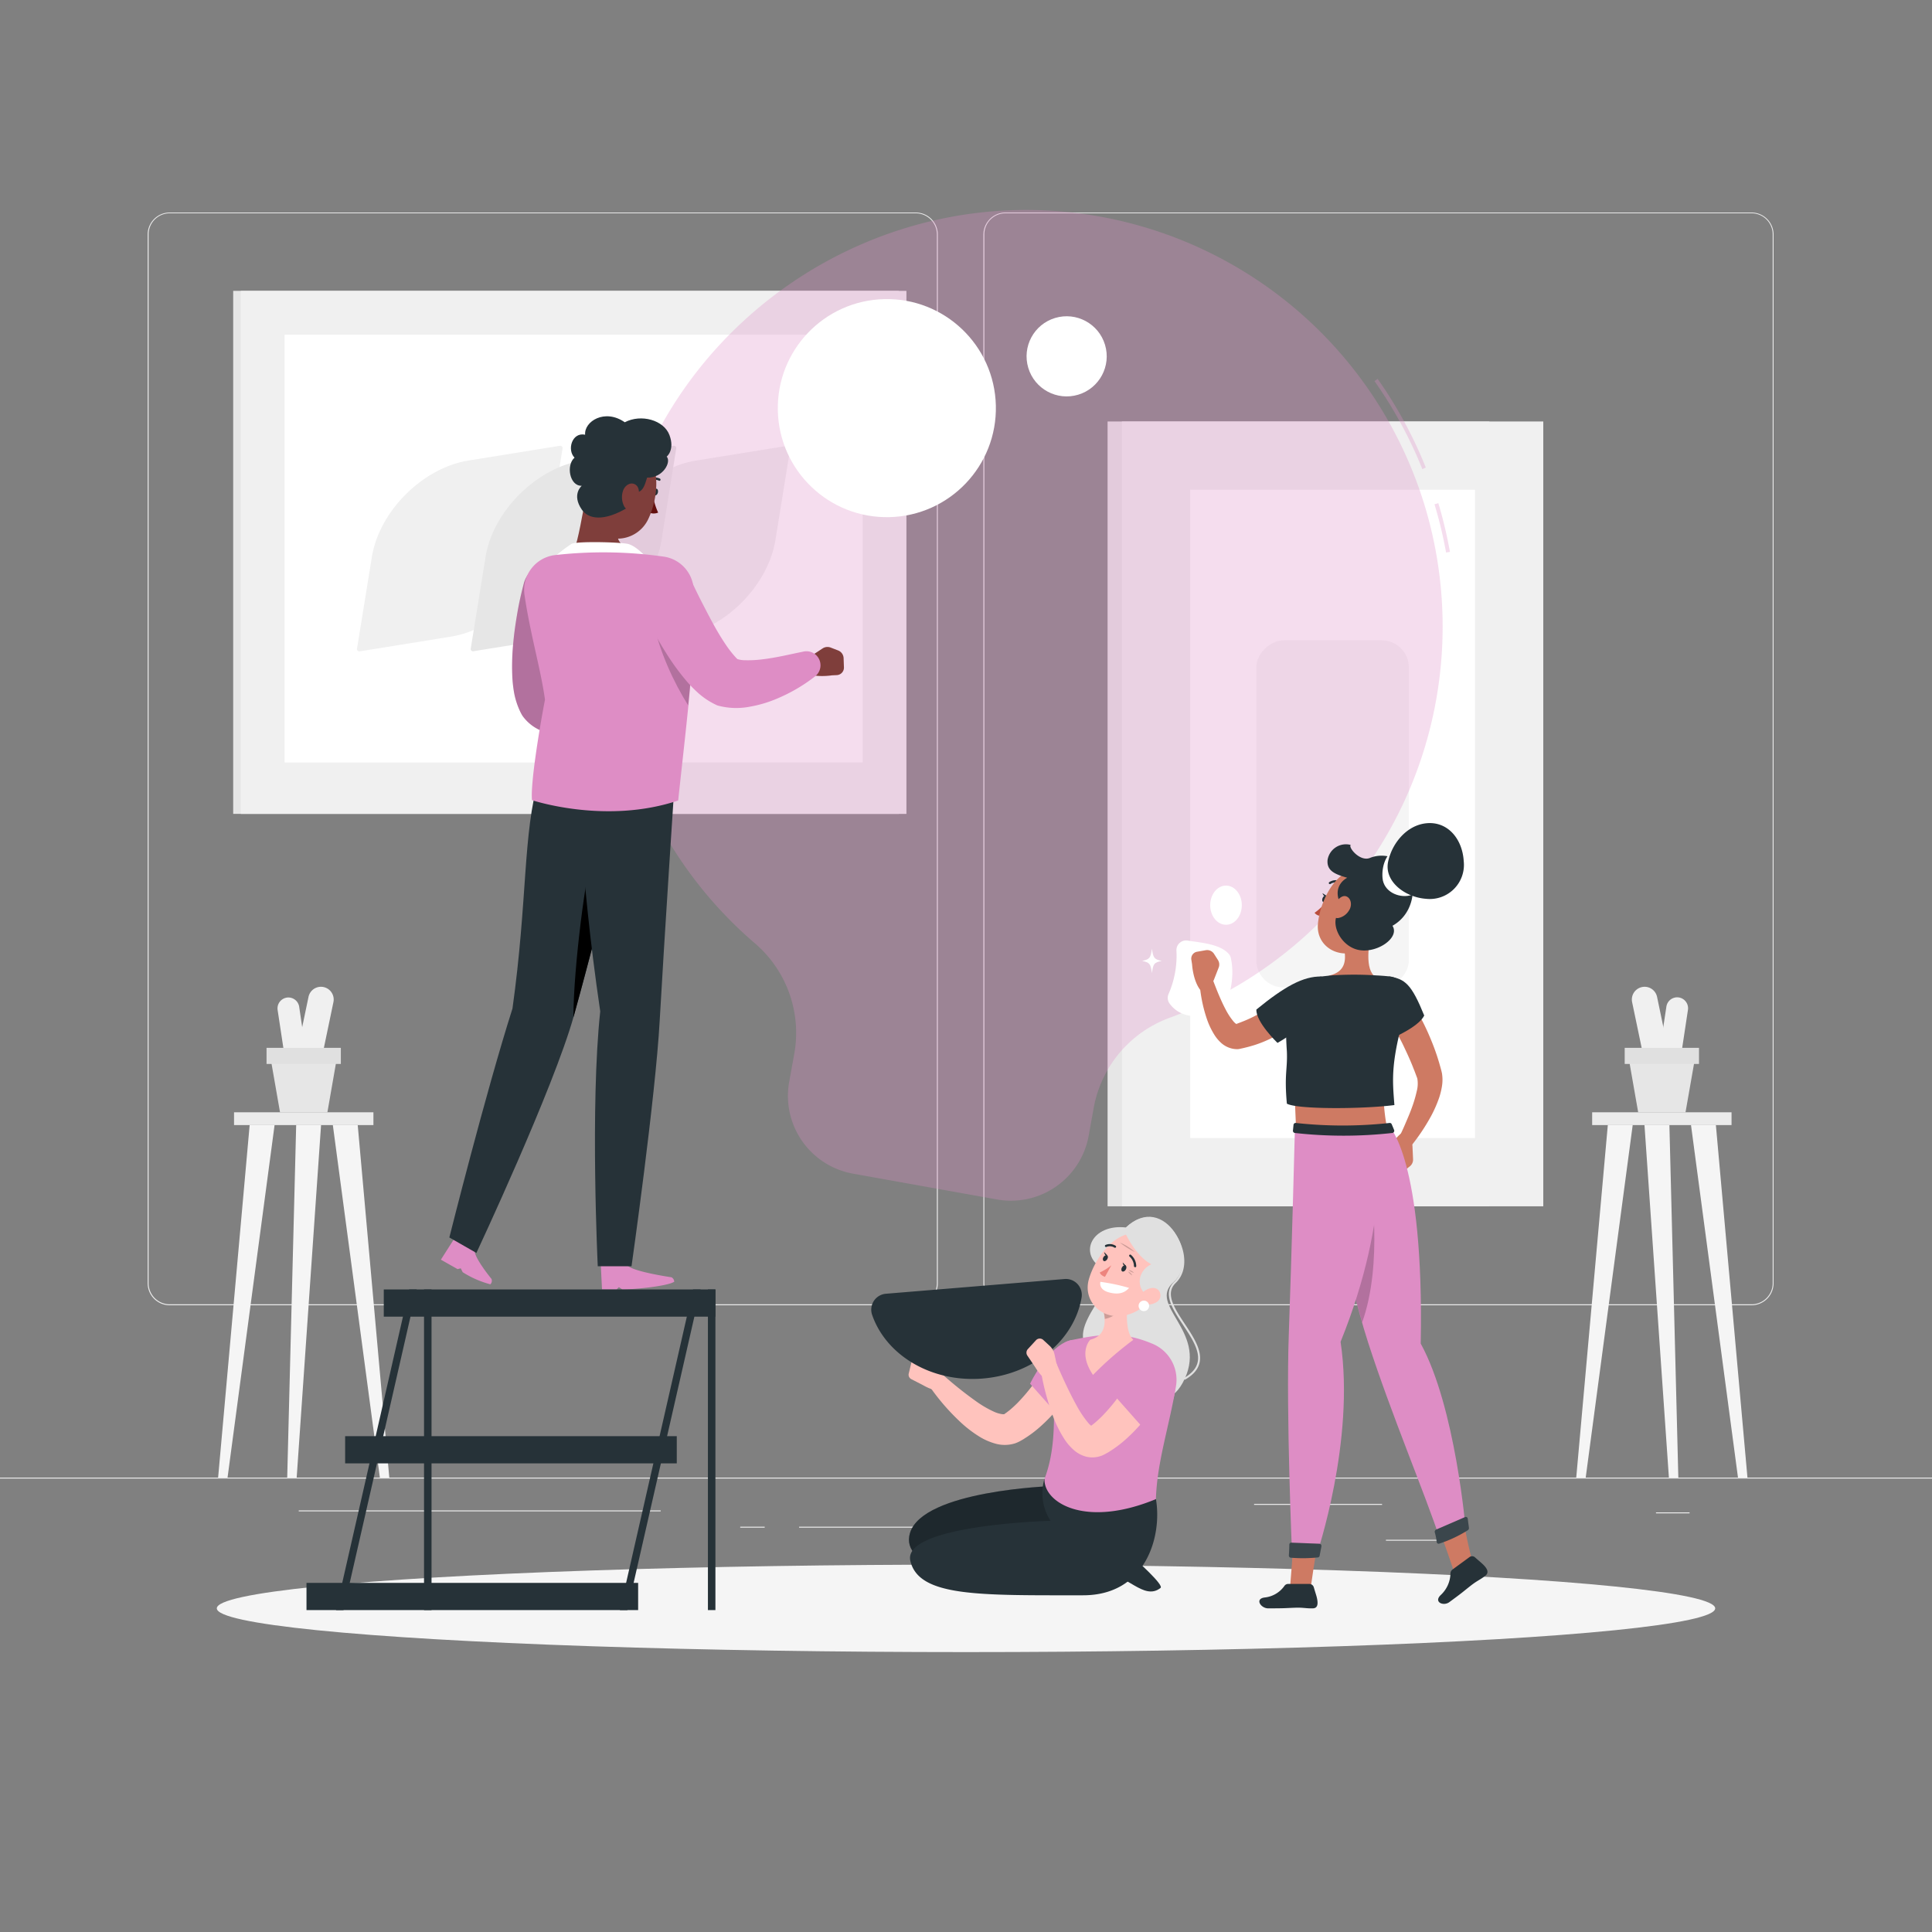 <svg xmlns="http://www.w3.org/2000/svg" viewBox="0 0 500 500"><rect x="0" y="0" width="500" height="500" fill="#808080" stroke="none"/><g id="freepik--background-complete--inject-137"><rect y="382.4" width="500" height="0.25" style="fill:#ebebeb"></rect><rect x="324.56" y="389.21" width="33.12" height="0.25" style="fill:#ebebeb"></rect><rect x="428.57" y="391.4" width="8.69" height="0.25" style="fill:#ebebeb"></rect><rect x="358.68" y="398.49" width="19.19" height="0.25" style="fill:#ebebeb"></rect><rect x="206.81" y="395.11" width="43.19" height="0.25" style="fill:#ebebeb"></rect><rect x="191.57" y="395.11" width="6.33" height="0.25" style="fill:#ebebeb"></rect><rect x="77.31" y="390.89" width="93.68" height="0.25" style="fill:#ebebeb"></rect><path d="M237,337.8H43.91a5.71,5.71,0,0,1-5.7-5.71V60.66A5.71,5.71,0,0,1,43.91,55H237a5.71,5.71,0,0,1,5.71,5.71V332.09A5.71,5.71,0,0,1,237,337.8ZM43.91,55.2a5.46,5.46,0,0,0-5.45,5.46V332.09a5.46,5.46,0,0,0,5.45,5.46H237a5.47,5.47,0,0,0,5.46-5.46V60.66A5.47,5.47,0,0,0,237,55.2Z" style="fill:#ebebeb"></path><path d="M453.31,337.8H260.21a5.72,5.72,0,0,1-5.71-5.71V60.66A5.72,5.72,0,0,1,260.21,55h193.1A5.71,5.71,0,0,1,459,60.66V332.09A5.71,5.71,0,0,1,453.31,337.8ZM260.21,55.2a5.47,5.47,0,0,0-5.46,5.46V332.09a5.47,5.47,0,0,0,5.46,5.46h193.1a5.47,5.47,0,0,0,5.46-5.46V60.66a5.47,5.47,0,0,0-5.46-5.46Z" style="fill:#ebebeb"></path><rect x="60.57" y="287.86" width="36.07" height="3.31" style="fill:#ebebeb"></rect><path d="M79.1,277.67h0a3.29,3.29,0,0,1-2.55-3.9L79.84,258a3.29,3.29,0,0,1,3.9-2.55h0a3.3,3.3,0,0,1,2.55,3.9L83,275.12A3.3,3.3,0,0,1,79.1,277.67Z" style="fill:#f0f0f0"></path><path d="M77.12,277.33h0A2.82,2.82,0,0,1,73.91,275l-2.06-13.61a2.83,2.83,0,0,1,2.37-3.21h0a2.83,2.83,0,0,1,3.21,2.37l2,13.61A2.81,2.81,0,0,1,77.12,277.33Z" style="fill:#f0f0f0"></path><polygon points="84.73 287.86 72.47 287.86 69.92 273.26 87.28 273.26 84.73 287.86" style="fill:#e6e6e6"></polygon><rect x="68.98" y="271.18" width="19.23" height="4.17" style="fill:#e0e0e0"></rect><polygon points="100.75 382.4 92.58 291.17 86.14 291.17 98.31 382.4 100.75 382.4" style="fill:#f5f5f5"></polygon><polygon points="56.45 382.4 64.61 291.17 71.06 291.17 58.89 382.4 56.45 382.4" style="fill:#f5f5f5"></polygon><polygon points="74.33 382.4 76.65 291.17 83.09 291.17 76.78 382.4 74.33 382.4" style="fill:#f5f5f5"></polygon><rect x="412.05" y="287.86" width="36.07" height="3.31" transform="translate(860.17 579.03) rotate(180)" style="fill:#ebebeb"></rect><path d="M429.59,277.67h0a3.3,3.3,0,0,0,2.55-3.9L428.85,258a3.29,3.29,0,0,0-3.9-2.55h0a3.3,3.3,0,0,0-2.56,3.9l3.29,15.75A3.31,3.31,0,0,0,429.59,277.67Z" style="fill:#f0f0f0"></path><path d="M431.57,277.33h0a2.83,2.83,0,0,0,3.21-2.37l2.06-13.61a2.83,2.83,0,0,0-2.37-3.21h0a2.82,2.82,0,0,0-3.21,2.37l-2.06,13.61A2.83,2.83,0,0,0,431.57,277.33Z" style="fill:#f0f0f0"></path><polygon points="423.96 287.86 436.21 287.86 438.77 273.26 421.4 273.26 423.96 287.86" style="fill:#e6e6e6"></polygon><rect x="420.47" y="271.18" width="19.23" height="4.17" transform="translate(860.17 546.53) rotate(180)" style="fill:#e0e0e0"></rect><polygon points="407.93 382.4 416.1 291.17 422.54 291.17 410.38 382.4 407.93 382.4" style="fill:#f5f5f5"></polygon><polygon points="452.24 382.4 444.07 291.17 437.63 291.17 449.79 382.4 452.24 382.4" style="fill:#f5f5f5"></polygon><polygon points="434.35 382.4 432.04 291.17 425.59 291.17 431.91 382.4 434.35 382.4" style="fill:#f5f5f5"></polygon><rect x="78.8" y="56.82" width="135.36" height="172.26" transform="translate(289.43 -3.53) rotate(90)" style="fill:#e6e6e6"></rect><rect x="80.77" y="56.82" width="135.36" height="172.26" transform="translate(291.4 -5.49) rotate(90)" style="fill:#f0f0f0"></rect><rect x="73.66" y="86.61" width="149.58" height="110.72" transform="translate(296.9 283.94) rotate(180)" style="fill:#fff"></rect><path d="M200.69,139.73l3.81-23.61a.6.6,0,0,0-.74-.74l-23.61,3.81c-11.88,1.92-23.1,13.15-25,25l-3.81,23.61a.6.6,0,0,0,.74.73l23.61-3.81C187.54,162.83,198.77,151.61,200.69,139.73Z" style="fill:#f0f0f0"></path><path d="M141.76,139.73l3.82-23.61a.61.61,0,0,0-.74-.74l-23.61,3.81c-11.88,1.92-23.1,13.15-25,25L92.4,167.83a.6.6,0,0,0,.73.73l23.61-3.81C128.62,162.83,139.85,151.61,141.76,139.73Z" style="fill:#f0f0f0"></path><path d="M171.23,139.73,175,116.12a.6.6,0,0,0-.74-.74l-23.61,3.81c-11.88,1.92-23.1,13.15-25,25l-3.81,23.61a.6.6,0,0,0,.73.73l23.61-3.81C158.08,162.83,169.31,151.61,171.23,139.73Z" style="fill:#e6e6e6"></path><rect x="286.64" y="109.08" width="98.81" height="203.11" style="fill:#e6e6e6"></rect><rect x="290.35" y="109.08" width="109.05" height="203.11" style="fill:#f0f0f0"></rect><rect x="260.99" y="173.78" width="167.77" height="73.7" transform="translate(555.51 -134.24) rotate(90)" style="fill:#fff"></rect><rect x="299.95" y="190.9" width="89.84" height="39.47" rx="7.04" transform="translate(555.51 -134.24) rotate(90)" style="fill:#f5f5f5"></rect></g><g id="freepik--Shadow--inject-137"><ellipse id="freepik--path--inject-137" cx="250" cy="416.24" rx="193.89" ry="11.32" style="fill:#f5f5f5"></ellipse></g><g id="freepik--Bulb--inject-137"><path d="M374.24,143a107,107,0,0,0-3-12.49l1-.29a111.11,111.11,0,0,1,3,12.61Z" style="fill:#DE8DC5;opacity:0.3"></path><path d="M368.1,121.41a111.72,111.72,0,0,0-12.39-22.79l.82-.58A112.52,112.52,0,0,1,369,121Z" style="fill:#DE8DC5;opacity:0.3"></path><path d="M371.64,181.32A107.83,107.83,0,0,0,283.16,55.79c-57.39-9.53-112.52,28.83-123.52,86a107.77,107.77,0,0,0,35.88,102.47,30.53,30.53,0,0,1,10,28.65l-1.28,7.08a20.45,20.45,0,0,0,16.49,23.75L258,310.42a20.45,20.45,0,0,0,23.75-16.49l1.28-7.09a30.67,30.67,0,0,1,19.55-23.39A107.81,107.81,0,0,0,371.64,181.32Z" style="fill:#DE8DC5;opacity:0.3"></path><circle cx="229.51" cy="105.63" r="28.22" transform="translate(-2.42 5.43) rotate(-1.35)" style="fill:#fff"></circle><circle cx="276.05" cy="92.23" r="10.37" transform="translate(-14.87 83.46) rotate(-16.75)" style="fill:#fff"></circle></g><g id="freepik--character-1--inject-137"><path d="M149.6,154.3c-.45,2.15-.95,4.54-1.39,6.8s-.84,4.58-1.19,6.83-.6,4.46-.71,6.5c-.06,1,0,2,0,2.82s.18,1.49.14,1.57L146,178c-.21-.2-.58-.39-.65-.3s.18.24.62.36a12.63,12.63,0,0,0,4,.18,44.8,44.8,0,0,0,5-.69c1.7-.3,3.52-.74,5.17-1.08l.3-.06a3.63,3.63,0,0,1,3,6.42,40.41,40.41,0,0,1-5.21,3.4,37.3,37.3,0,0,1-5.83,2.6,22,22,0,0,1-7.27,1.28,13.64,13.64,0,0,1-4.86-.93,11.23,11.23,0,0,1-5-3.86,5.08,5.08,0,0,1-.35-.59l-.11-.2A19.57,19.57,0,0,1,133,179a33.2,33.2,0,0,1-.44-4.56,61.49,61.49,0,0,1,.29-8.23c.24-2.65.63-5.23,1.07-7.78s1-5,1.7-7.65a7.21,7.21,0,0,1,14,3.34Z" style="fill:#DE8DC5"></path><path d="M149.6,154.3c-.45,2.15-.95,4.54-1.39,6.8s-.84,4.58-1.19,6.83-.6,4.46-.71,6.5c-.06,1,0,2,0,2.82s.18,1.49.14,1.57L146,178c-.21-.2-.58-.39-.65-.3s.18.24.62.36a12.63,12.63,0,0,0,4,.18,44.8,44.8,0,0,0,5-.69c1.7-.3,3.52-.74,5.17-1.08l.3-.06a3.63,3.63,0,0,1,3,6.42,40.41,40.41,0,0,1-5.21,3.4,37.3,37.3,0,0,1-5.83,2.6,22,22,0,0,1-7.27,1.28,13.64,13.64,0,0,1-4.86-.93,11.23,11.23,0,0,1-5-3.86,5.08,5.08,0,0,1-.35-.59l-.11-.2A19.57,19.57,0,0,1,133,179a33.2,33.2,0,0,1-.44-4.56,61.49,61.49,0,0,1,.29-8.23c.24-2.65.63-5.23,1.07-7.78s1-5,1.7-7.65a7.21,7.21,0,0,1,14,3.34Z" style="opacity:0.2"></path><path d="M127.21,331s-4.58-5.57-4.36-7.43l-5.29-3L114.1,326l4.32,2.45.82-.21.5,1a25.45,25.45,0,0,0,7.17,3.14A1.33,1.33,0,0,0,127.21,331Z" style="fill:#DE8DC5"></path><path d="M132.63,261c3.94-28.22,2.66-45.37,6.79-59.28l25.63-2.06S153.69,244.38,148.48,263s-25.19,61.26-25.19,61.26l-7-4S125.69,282.78,132.63,261Z" style="fill:#263238"></path><path d="M153.53,220.48c-1.74,4-5.14,29.91-5.13,42.84,0-.1,0-.2.08-.3,1.83-6.55,4.42-16.33,7-26.27Z"></path><path d="M173.79,330.56S163,329,162.22,327.28h-6.74l.32,6.43h3.75l.61-.59.92.59c3,0,11.68-.84,13.41-2A1.36,1.36,0,0,0,173.79,330.56Z" style="fill:#DE8DC5"></path><path d="M155.34,261.74c-5.63-38.24-5.63-61.91-5.63-61.91l25.08-.41s-3,45.61-4.06,64.71c-1.09,19.86-7.29,63.57-7.29,63.57H154.7S152.7,286.3,155.34,261.74Z" style="fill:#263238"></path><path d="M151.83,127.87c-1.16,5-2,11.53-3.49,15.25,2.53,2.35,6.63,5.27,12.1,5.19s4.47-3.77,3-5.68c-3.92-2-4.07-4-3.11-5.73Z" style="fill:#7f3e3b"></path><path d="M143.25,144.35a39,39,0,0,1,4.69-3.61c1.38-.69,12-.46,14.43,0s5.46,4.12,5.46,4.12Z" style="fill:#fff"></path><path d="M169.1,127.24c-.12.49.06,1,.38,1s.68-.27.79-.77-.06-.95-.39-1S169.21,126.75,169.1,127.24Z" style="fill:#263238"></path><path d="M168.91,127.93a18,18,0,0,0,1.42,4.73,3,3,0,0,1-2.47-.07Z" style="fill:#630f0f"></path><path d="M170.81,124.4a.31.31,0,0,1-.28,0,2.31,2.31,0,0,0-2.14.08.3.3,0,0,1-.33-.5,2.91,2.91,0,0,1,2.7-.13.31.31,0,0,1,.16.4A.47.47,0,0,1,170.81,124.4Z" style="fill:#263238"></path><path d="M152.7,122.21c-1,6.15-1.88,9.7.5,13.47,3.57,5.68,11.7,4.52,14.51-1.22,2.53-5.17,3.73-14.35-1.69-18.05A8.58,8.58,0,0,0,152.7,122.21Z" style="fill:#7f3e3b"></path><path d="M162.76,131.17c-6.61,4.05-10.56,3.11-12.2.7-2.69-3.94,0-6.15,0-6.15-3.19.11-4.09-5.39-1.87-7.28-2-2-.67-6.66,2.74-5.94-.28-3.44,5.09-6.83,10.26-3.22,4.24-2.22,10.13-.56,11.57,3.33s-.72,5.56-.72,5.56c1.28,1.39-1,5.59-5.06,5.43-.72,2.18-1,3.9-3.61,4C163.26,130.44,163.93,130.17,162.76,131.17Z" style="fill:#263238"></path><path d="M161.17,127.23a5.19,5.19,0,0,0,.38,3.83c.81,1.46,2.4.79,3.16-.79.69-1.42,1.11-3.9-.18-4.8S161.62,125.59,161.17,127.23Z" style="fill:#7f3e3b"></path><path d="M143.6,143.66a110.87,110.87,0,0,1,28.47.44,9.06,9.06,0,0,1,7.44,8.21c1,12.17-1.7,33.44-4,54.86-18.77,6.3-37.83-.09-37.83-.09-.42-4.32,1.91-18.47,3.36-26-1.06-7.8-3.77-16.74-5.3-27.1A9.07,9.07,0,0,1,143.6,143.66Z" style="fill:#DE8DC5"></path><path d="M169.1,160.7c1.27,7.33,5.33,16.06,9,21.84.51-5.06.94-9.89,1.21-14.33Z" style="opacity:0.2"></path><path d="M216.84,168.31l-1.86-.72a2.32,2.32,0,0,0-2.11.23l-2.93,1.93a4.32,4.32,0,0,0-1.94,3.46l0,.87c3,1.4,7.28.7,7.28.7l1.24-.06a1.94,1.94,0,0,0,1.89-2l-.09-2.46A2.23,2.23,0,0,0,216.84,168.31Z" style="fill:#7f3e3b"></path><path d="M178.39,149.27c1,2,2,4.17,3.06,6.23s2.13,4.14,3.22,6.13,2.26,3.9,3.42,5.59c.58.84,1.18,1.6,1.71,2.23s1,1.08,1.07,1.16l-.85-.35a6.73,6.73,0,0,0,2.92.61,29.66,29.66,0,0,0,4.57-.26c1.64-.2,3.32-.5,5-.84s3.49-.75,5.14-1.08l.28-.06a3.63,3.63,0,0,1,3,6.42,42,42,0,0,1-5,3.36,43.87,43.87,0,0,1-5.51,2.67A31.64,31.64,0,0,1,194,182.9a18.38,18.38,0,0,1-8.08-.26,3.27,3.27,0,0,1-.55-.2l-.3-.15a19.22,19.22,0,0,1-4.78-3.31,31.91,31.91,0,0,1-3.13-3.34,60.68,60.68,0,0,1-4.8-6.69c-1.43-2.24-2.7-4.52-3.9-6.81s-2.29-4.57-3.33-7.1a7.21,7.21,0,0,1,13.15-5.92Z" style="fill:#DE8DC5"></path><rect x="99.32" y="333.71" width="85.83" height="7.04" style="fill:#263238"></rect><rect x="89.32" y="371.68" width="85.83" height="7.04" style="fill:#263238"></rect><rect x="79.32" y="409.65" width="85.83" height="7.04" style="fill:#263238"></rect><rect x="183.21" y="333.71" width="1.94" height="82.98" style="fill:#263238"></rect><polygon points="160.43 416.69 162.37 416.69 181.31 333.71 179.36 333.71 160.43 416.69" style="fill:#263238"></polygon><rect x="109.74" y="333.71" width="1.94" height="82.98" style="fill:#263238"></rect><polygon points="86.96 416.69 88.9 416.69 107.84 333.71 105.89 333.71 86.96 416.69" style="fill:#263238"></polygon></g><g id="freepik--character-2--inject-137"><path d="M291.4,317.67c-8.78-1-12.48,6.78-6.13,10.6s-11,15.48-2.73,21.65,18.33,19.35,24.08,6.88-9.83-19-2.83-25.06S301.35,308.17,291.4,317.67Z" style="fill:#e0e0e0"></path><path d="M306.62,357.05a.24.24,0,0,1-.21-.12.26.26,0,0,1,.09-.35c1.95-1.14,3.08-2.45,3.44-4,.69-3-1.58-6.38-3.77-9.69-2.66-4-5.41-8.18-2.26-11.21,1.93-1.86,2.54-4.79,1.68-8.06-1-3.88-3.8-7-6.9-7.82-2.56-.65-5.16.32-7.51,2.81a.25.25,0,0,1-.35,0,.25.25,0,0,1,0-.36c3.13-3.31,6.08-3.43,8-2.94,3.28.83,6.19,4.12,7.27,8.17.91,3.45.24,6.56-1.82,8.55-2.85,2.74-.33,6.55,2.33,10.57,2.25,3.4,4.57,6.91,3.83,10.09-.39,1.69-1.59,3.1-3.67,4.32A.31.31,0,0,1,306.62,357.05Z" style="fill:#e0e0e0"></path><path d="M272.23,384.6l18.21,3.34c1.65,9.52-2.49,21.76-18.86,21.76-19.92,0-38.89-3.82-36.07-13C238.92,385.71,272.23,384.6,272.23,384.6Z" style="fill:#263238"></path><path d="M272.23,384.6l18.21,3.34c1.65,9.52-2.49,21.76-18.86,21.76-19.92,0-38.89-3.82-36.07-13C238.92,385.71,272.23,384.6,272.23,384.6Z" style="opacity:0.2"></path><path d="M290.9,401c3.73,3.16,10.35,9.24,9.45,9.95-4.4,3.51-9.1-4.2-13.88-3C287.15,404.51,290.9,401,290.9,401Z" style="fill:#263238"></path><path d="M299.15,387.94c1.65,9.52-2.49,24.92-18.86,24.92-26.84,0-42.51.43-44.69-8.9s36.28-10.38,36.28-10.38a13.08,13.08,0,0,1-1.56-10.89C288.05,383,299.15,387.94,299.15,387.94Z" style="fill:#263238"></path><path d="M280.94,354.12c-1.07,2-2.19,3.68-3.38,5.46a62.57,62.57,0,0,1-3.89,5.07,45.42,45.42,0,0,1-4.61,4.71,29.3,29.3,0,0,1-2.73,2.14c-.48.34-1,.66-1.52,1l-.81.46a8.31,8.31,0,0,1-1.38.6,8.92,8.92,0,0,1-5.18,0,16.16,16.16,0,0,1-3.62-1.55,31.16,31.16,0,0,1-5.36-4.07,57.34,57.34,0,0,1-8.17-9.56,2.24,2.24,0,0,1,3.33-2.95l.07.07a100.63,100.63,0,0,0,9,7.21,27.94,27.94,0,0,0,4.57,2.65,7.73,7.73,0,0,0,2,.61c.55.08.82,0,.74-.06s-.08,0,0,0l.47-.33c.31-.24.63-.47.95-.74.62-.53,1.25-1.1,1.87-1.72a47.58,47.58,0,0,0,3.55-4.09c1.13-1.46,2.24-3,3.29-4.55s2.1-3.22,3-4.71l.07-.11a4.5,4.5,0,0,1,7.8,4.48Z" style="fill:#ffc3bd"></path><path d="M277.28,346.82c-5.93,1.18-10.69,11.28-10.69,11.28l9.25,10.42s4.91-6.9,5.85-10.1S280.68,346.14,277.28,346.82Z" style="fill:#DE8DC5"></path><path d="M235.18,355.47l.7-2.88a1.28,1.28,0,0,1,1.56-.94l2.08.52a4.05,4.05,0,0,1,2.08,1.28l3.37,3.89-1.66,2.72a12.36,12.36,0,0,1-4.34-1.53l-3.13-1.61A1.28,1.28,0,0,1,235.18,355.47Z" style="fill:#ffc3bd"></path><path d="M277.28,346.82c7.39-1.53,13.13-2.41,21.11,1a10.09,10.09,0,0,1,5.94,11c-1.77,10.45-4.91,19.66-5.18,29.15-18.43,7.62-29.13.82-28.83-5.25,4.35-11.39,1.24-24.37,2.8-30.72C273.92,348.73,274.84,347.33,277.28,346.82Z" style="fill:#DE8DC5"></path><path d="M292.37,333.5c-.7,3.58-1.57,10.87.93,13.25a88.16,88.16,0,0,0-10.43,9.08c-4-5.91-.7-9.12-.7-9.12,4-1,4.07-4.6,3.37-7.38Z" style="fill:#ffc3bd"></path><path d="M289.59,335.88l-4,3.45a12.5,12.5,0,0,1,.34,2c1.53-.22,3.92-1.52,4.25-3.17A4.71,4.71,0,0,0,289.59,335.88Z" style="opacity:0.2"></path><path d="M300.45,331.84c-3.25,5-4.52,7.23-8.65,8.42-6.22,1.8-11.69-3.3-10-9.19,1.52-5.31,6.58-12.64,12.84-11.85A8.17,8.17,0,0,1,300.45,331.84Z" style="fill:#ffc3bd"></path><path d="M292.07,328.7a1.9,1.9,0,0,1,1.39.72A3.83,3.83,0,0,1,292.07,328.7Z" style="opacity:0.2"></path><path d="M291.94,329.09a1.65,1.65,0,0,1,1.07,1A3.46,3.46,0,0,1,291.94,329.09Z" style="opacity:0.2"></path><path d="M289.81,321.58a12.55,12.55,0,0,1,3.88,2.45A23.3,23.3,0,0,1,289.81,321.58Z" style="opacity:0.2"></path><path d="M290.86,318.38c2.8,6.08,5.84,8.18,7.09,8.8-4.12,2-3.95,7.31.21,8.7s5.34-6.88,5.21-9.92S297.85,316.29,290.86,318.38Z" style="fill:#e0e0e0"></path><path d="M284.78,331.74a49.25,49.25,0,0,1,7.42,1.57c-1,1.14-2.48,1.9-5.24,1.15S284.78,331.74,284.78,331.74Z" style="fill:#fff"></path><path d="M291.36,328.55c-.23.43-.65.64-.93.49s-.31-.63-.07-1.05.66-.64.93-.49S291.6,328.13,291.36,328.55Z" style="fill:#263238"></path><path d="M286.57,325.86c-.24.42-.66.64-.93.48s-.31-.63-.07-1,.65-.64.93-.48S286.81,325.43,286.57,325.86Z" style="fill:#263238"></path><path d="M286.61,324.9l-.85-.87S285.83,325.12,286.61,324.9Z" style="fill:#263238"></path><path d="M287.62,327.45a13.25,13.25,0,0,1-3,1.86c.26.83,1.35,1.13,1.35,1.13Z" style="fill:#ed847e"></path><path d="M299.29,337a4.38,4.38,0,0,1-3.3.51c-1.49-.38-1.47-1.89-.42-2.9s2.86-1.8,4.05-.89A2,2,0,0,1,299.29,337Z" style="fill:#ffc3bd"></path><path d="M293.63,327.91a.29.29,0,0,1-.17-.29,3.4,3.4,0,0,0-1.16-2.45.28.28,0,0,1,0-.4.28.28,0,0,1,.4,0,3.87,3.87,0,0,1,1.36,2.94.28.28,0,0,1-.31.25Z" style="fill:#263238"></path><path d="M286.19,322.73a.29.29,0,0,1-.22-.18.28.28,0,0,1,.17-.37,2.81,2.81,0,0,1,2.59.23.29.29,0,0,1,.07.4.3.3,0,0,1-.4.06,2.26,2.26,0,0,0-2.06-.16A.26.26,0,0,1,286.19,322.73Z" style="fill:#263238"></path><path d="M291.4,327.59l-.85-.86S290.63,327.82,291.4,327.59Z" style="fill:#263238"></path><path d="M229.29,334.82a4.13,4.13,0,0,0-3.6,5.42c3.6,10.51,15.38,17.62,28.67,16.52s23.74-10.07,25.56-21a4.13,4.13,0,0,0-4.45-4.75Z" style="fill:#263238"></path><path d="M303,357.46c-1.08,2-2.19,3.67-3.38,5.44a60.1,60.1,0,0,1-3.88,5.06,45,45,0,0,1-4.58,4.7,30.28,30.28,0,0,1-2.71,2.13c-.48.34-1,.66-1.51,1l-.81.45-.64.33a7.3,7.3,0,0,1-.82.31,6.75,6.75,0,0,1-3.7.07,7.85,7.85,0,0,1-2.64-1.33,13.07,13.07,0,0,1-2.81-3.1,30.56,30.56,0,0,1-3-6,63,63,0,0,1-3.19-12.06,2.24,2.24,0,0,1,4.26-1.26l0,.07c1.53,3.55,3.2,7.15,5,10.42a27.63,27.63,0,0,0,2.91,4.39,5.22,5.22,0,0,0,1.32,1.2c.14.07.19,0,0,0a1.34,1.34,0,0,0-.75,0,1.3,1.3,0,0,0-.13,0s-.11.06,0,0l.48-.32c.31-.24.63-.48.94-.74.63-.54,1.25-1.11,1.87-1.73a47.33,47.33,0,0,0,3.54-4.08c1.12-1.46,2.22-3,3.27-4.53s2.09-3.22,3-4.7l.07-.11a4.5,4.5,0,0,1,7.81,4.48Z" style="fill:#ffc3bd"></path><path d="M299.48,349.5c-6,.05-10.83,11.93-10.83,11.93l9.24,10.43s4.92-6.9,5.86-10.1S304,349.47,299.48,349.5Z" style="fill:#DE8DC5"></path><path d="M266,349.15l2.1-2.29a1.33,1.33,0,0,1,1.9-.08l1.65,1.52a4.24,4.24,0,0,1,1.26,2.23l1.13,5.26-2.9,1.66a12.93,12.93,0,0,1-3.21-3.59l-2.06-3.05A1.36,1.36,0,0,1,266,349.15Z" style="fill:#ffc3bd"></path><path d="M297.39,338A1.36,1.36,0,1,1,296,336.6,1.35,1.35,0,0,1,297.39,338Z" style="fill:#fff"></path></g><g id="freepik--character-3--inject-137"><path d="M364.84,258.72c.58.82,1,1.5,1.46,2.26s.86,1.48,1.27,2.23c.81,1.5,1.54,3,2.23,4.6s1.31,3.14,1.86,4.76c.29.8.53,1.62.78,2.43l.35,1.23c.11.43.22.74.38,1.5a10.38,10.38,0,0,1,0,3.43,18.74,18.74,0,0,1-.69,2.84,32.25,32.25,0,0,1-2.14,4.88,52,52,0,0,1-5.71,8.38,1.79,1.79,0,0,1-3-1.93l0-.06c.68-1.4,1.39-2.85,2-4.29s1.25-2.88,1.76-4.32a32.67,32.67,0,0,0,1.26-4.25,7.65,7.65,0,0,0,.14-3.34l-.72-1.92c-.3-.71-.56-1.44-.87-2.15-.59-1.42-1.25-2.82-1.91-4.22s-1.4-2.75-2.15-4.1c-.36-.67-.74-1.34-1.13-2l-1.14-1.87-.1-.16a3.59,3.59,0,0,1,6-3.94Z" style="fill:#ce7a63"></path><path d="M363.39,303l1.48-1.16a2.2,2.2,0,0,0,.83-1.82l-.15-3.29a4.06,4.06,0,0,0-1.86-3.24l-.69-.44c-2.58,1.75-4.08,5.55-4.08,5.55l-.54,1a1.82,1.82,0,0,0,.7,2.49l2,1.11A2.1,2.1,0,0,0,363.39,303Z" style="fill:#ce7a63"></path><path d="M355.34,239.59c-1,3.67-2.22,10.4.17,12.86,0,0,1.83,3.44-9,2.89-7.59-.39-2.42-2.89-2.42-2.89,4.17-1,4.29-4,3.79-6.88Z" style="fill:#ce7a63"></path><path d="M371.31,393.28l7-2.59a122.87,122.87,0,0,0,2.82,13.71l-4.92,2.11S372.94,396.59,371.31,393.28Z" style="fill:#ce7a63"></path><path d="M375.07,414.64c3.76-2.75,3.45-2.62,5.52-4.24,1.77-1.39,2.35-1.47,3.78-2.57,1.2-.91.39-2.11-.87-3.24-.48-.44-1.08-.92-1.77-1.55a1.12,1.12,0,0,0-1.42-.07l-4.4,3.22a1.29,1.29,0,0,0-.53,1,7.87,7.87,0,0,1-2.57,5.65C371,414.64,373.57,415.74,375.07,414.64Z" style="fill:#263238"></path><path d="M340.88,291.41s7.4,38.1,13.13,55.85c6,18.65,14.83,39.4,18.82,51.55,1.24.16,4.78-1.32,6.51-2.79,0,0-2.64-31.86-11.66-48.31.91-48-8.22-56.3-8.22-56.3Z" style="fill:#DE8DC5"></path><path d="M354.62,305.7,347,320.24c1.74,7.64,3.68,15.55,5.52,22C358.07,326.77,354.62,305.7,354.62,305.7Z" style="opacity:0.2"></path><path d="M371.32,396.55a14.89,14.89,0,0,1,.5,2.53.49.49,0,0,0,.64.41,32.9,32.9,0,0,0,7.39-3.46.66.66,0,0,0,.31-.6l-.32-2.44a.5.5,0,0,0-.72-.36l-7.41,3.21A.63.63,0,0,0,371.32,396.55Z" style="fill:#263238"></path><path d="M371.32,396.55a14.89,14.89,0,0,1,.5,2.53.49.49,0,0,0,.64.41,32.9,32.9,0,0,0,7.39-3.46.66.66,0,0,0,.31-.6l-.32-2.44a.5.5,0,0,0-.72-.36l-7.41,3.21A.63.63,0,0,0,371.32,396.55Z" style="fill:#fff;opacity:0.1"></path><path d="M334.73,396.55l6.74.49c-1.1,5.38-2.26,13.88-2.26,13.88h-5.36S334.81,400.23,334.73,396.55Z" style="fill:#ce7a63"></path><path d="M328.19,416.24c4.65,0,4.32-.07,6.94-.16,2.24-.08,2.77.2,4.58.16,1.5,0,1.44-1.47,1-3.13-.18-.63-.43-1.38-.69-2.29a1.21,1.21,0,0,0-1.17-.9h-5.45a1.17,1.17,0,0,0-1,.52,7.17,7.17,0,0,1-5.19,3C324.69,413.82,326.33,416.24,328.19,416.24Z" style="fill:#263238"></path><path d="M335.14,291.41s-.85,33.2-1.6,53.88.86,57.21.86,57.21c.15,1,5.42.61,6.32,0,0,0,10.06-29.61,6.22-55.24,13.47-33.23,9.59-55,9.59-55Z" style="fill:#DE8DC5"></path><path d="M333.68,399.74c0,.68-.06,1.89-.12,2.79a.56.56,0,0,0,.49.6,38.07,38.07,0,0,0,7-.07.52.52,0,0,0,.46-.42l.47-2.45a.57.57,0,0,0-.54-.67l-7.19-.28A.5.5,0,0,0,333.68,399.74Z" style="fill:#263238"></path><path d="M333.68,399.74c0,.68-.06,1.89-.12,2.79a.56.56,0,0,0,.49.6,38.07,38.07,0,0,0,7-.07.52.52,0,0,0,.46-.42l.47-2.45a.57.57,0,0,0-.54-.67l-7.19-.28A.5.5,0,0,0,333.68,399.74Z" style="fill:#fff;opacity:0.1"></path><path d="M358.15,285.62a49.35,49.35,0,0,0,.72,5.79H335.39l-.25-6S353.24,284.41,358.15,285.62Z" style="fill:#ce7a63"></path><path d="M332.88,261.23a99.86,99.86,0,0,0,.16,10.83c.2,4.7-.7,5.85,0,13.56,2.57,1.5,19.51,1.44,27.83.37-.5-6.67-1.12-11.16,3.39-26.16a5.54,5.54,0,0,0-5-7.17c-1-.1-2.06-.18-3.14-.23a87,87,0,0,0-11.42,0c-1.25.11-2.53.26-3.76.42A9.13,9.13,0,0,0,332.88,261.23Z" style="fill:#263238"></path><path d="M304.46,246a24.73,24.73,0,0,1-2,11.16,2.5,2.5,0,0,0,.26,2.61c3.59,4.84,10.33,3.11,13,2.16a2.53,2.53,0,0,0,1.55-1.59c1.15-3.46,2.27-7.83,1.28-12.35a2.24,2.24,0,0,0-.45-1c-2.23-2.69-7.23-3-10.7-3.57A2.51,2.51,0,0,0,304.46,246Z" style="fill:#fff"></path><ellipse cx="317.29" cy="234.26" rx="4.09" ry="5.07" style="fill:#fff"></ellipse><path d="M300.66,248.68c-2,.41-2.21.74-2.54,3.16-.33-2.42-.6-2.75-2.54-3.16,1.94-.41,2.21-.74,2.54-3.15C298.45,247.94,298.71,248.27,300.66,248.68Z" style="fill:#fff"></path><path d="M314.18,246.84l1,1.57a2.16,2.16,0,0,1,.21,2l-1.2,3.08a4.07,4.07,0,0,1-2.8,2.47l-.79.2c-1.88-2.49-2.09-6.57-2.09-6.57l-.18-1.15a1.81,1.81,0,0,1,1.46-2.13l2.28-.4A2.1,2.1,0,0,1,314.18,246.84Z" style="fill:#ce7a63"></path><path d="M335.56,264c-.24.28-.34.37-.49.53l-.42.41q-.42.38-.84.72c-.56.45-1.12.86-1.69,1.26a28.81,28.81,0,0,1-3.57,2,31.17,31.17,0,0,1-3.73,1.49,37.2,37.2,0,0,1-3.82,1l-.21.05a3.78,3.78,0,0,1-.47.06,6.09,6.09,0,0,1-2.32-.41,6.38,6.38,0,0,1-1.73-1,9.8,9.8,0,0,1-2-2.32,20,20,0,0,1-2.08-4.53,36.87,36.87,0,0,1-1.15-4.45,41.62,41.62,0,0,1-.61-4.5,1.79,1.79,0,0,1,3.46-.78l0,.07c.49,1.27,1,2.61,1.54,3.88s1.11,2.53,1.73,3.7a17.15,17.15,0,0,0,2,3.09,3.62,3.62,0,0,0,.91.82c.25.12.18,0,0,0l-.68.11c1.05-.37,2.08-.76,3.09-1.19s2-.91,2.92-1.42a29.67,29.67,0,0,0,2.69-1.65c.43-.29.84-.59,1.22-.9.2-.15.37-.31.55-.46l.24-.21c.07,0,.18-.17.14-.12a3.6,3.6,0,1,1,5.39,4.76Z" style="fill:#ce7a63"></path><path d="M342,252.72c-4.72-.1-9.56,2.59-16.85,8.55-.15,3.24,5.46,8.63,5.46,8.63S348.29,260.15,342,252.72Z" style="fill:#263238"></path><path d="M343.38,232.76c-.17.48-.56.8-.87.71s-.42-.55-.25-1,.56-.8.87-.71S343.55,232.29,343.38,232.76Z" style="fill:#263238"></path><path d="M343.26,231.81l-1-.66S342.5,232.21,343.26,231.81Z" style="fill:#263238"></path><path d="M343,233.66a14.67,14.67,0,0,1-2.79,2.57,2,2,0,0,0,1.58.79Z" style="fill:#ba4d3c"></path><path d="M344.1,228.8a.26.26,0,0,1-.17-.12.3.3,0,0,1,.11-.4,3.14,3.14,0,0,1,2.74-.31.27.27,0,0,1,.12.38.32.32,0,0,1-.4.15,2.47,2.47,0,0,0-2.16.27A.34.34,0,0,1,344.1,228.8Z" style="fill:#263238"></path><path d="M359.77,235.47c-2.28,5.59-3.13,8-7,10.11-5.85,3.17-12.25-.45-11.69-6.51.5-5.45,4.14-13.68,10.53-14.37A7.73,7.73,0,0,1,359.77,235.47Z" style="fill:#ce7a63"></path><path d="M347.72,235.34c-3.3-4.88-.47-7.43.94-8.18-3.09-.89-5.34-1.74-5.09-4.59a4.81,4.81,0,0,1,6-3.9c-.73.6,2.47,4.55,5.12,3.3a8.1,8.1,0,0,1,9.82,3.45c2.16,3.88,1.5,11-4.14,14.17,2.11,3.26-4.79,7.76-9.68,6S343.72,236.92,347.72,235.34Z" style="fill:#263238"></path><path d="M368.11,224.25c1.27,3.58-.23,6.87-3.39,7.53-2.91.6-6.61-1.08-6.92-4.5-.27-2.94.81-6.39,3.39-7.52C364,218.53,366.87,220.73,368.11,224.25Z" style="fill:#fff"></path><path d="M378.81,222.84a8.84,8.84,0,0,1-9.76,9.77c-5.39-.38-11-4.52-9.77-9.77,1-4.53,4.69-9.21,9.77-9.77C374.56,212.46,378.45,217,378.81,222.84Z" style="fill:#263238"></path><path d="M349.11,235.64a4.14,4.14,0,0,1-2.73,1.94c-1.41.23-1.85-1.41-1.23-2.94.56-1.37,2-3.14,3.27-2.66S350,234.33,349.11,235.64Z" style="fill:#ce7a63"></path><path d="M359.51,252.72c4.09.63,5.74,1.87,9.08,10.1-1.52,3.07-8.63,6-8.63,6S355.25,258.17,359.51,252.72Z" style="fill:#263238"></path><path d="M335.09,293.21a113.49,113.49,0,0,0,25.26,0,.58.58,0,0,0,.43-.81c-.2-.48-.41-1-.61-1.45a.52.52,0,0,0-.54-.33,111.35,111.35,0,0,1-24.28,0,.54.54,0,0,0-.59.5l-.15,1.51A.57.57,0,0,0,335.09,293.21Z" style="fill:#263238"></path></g></svg>